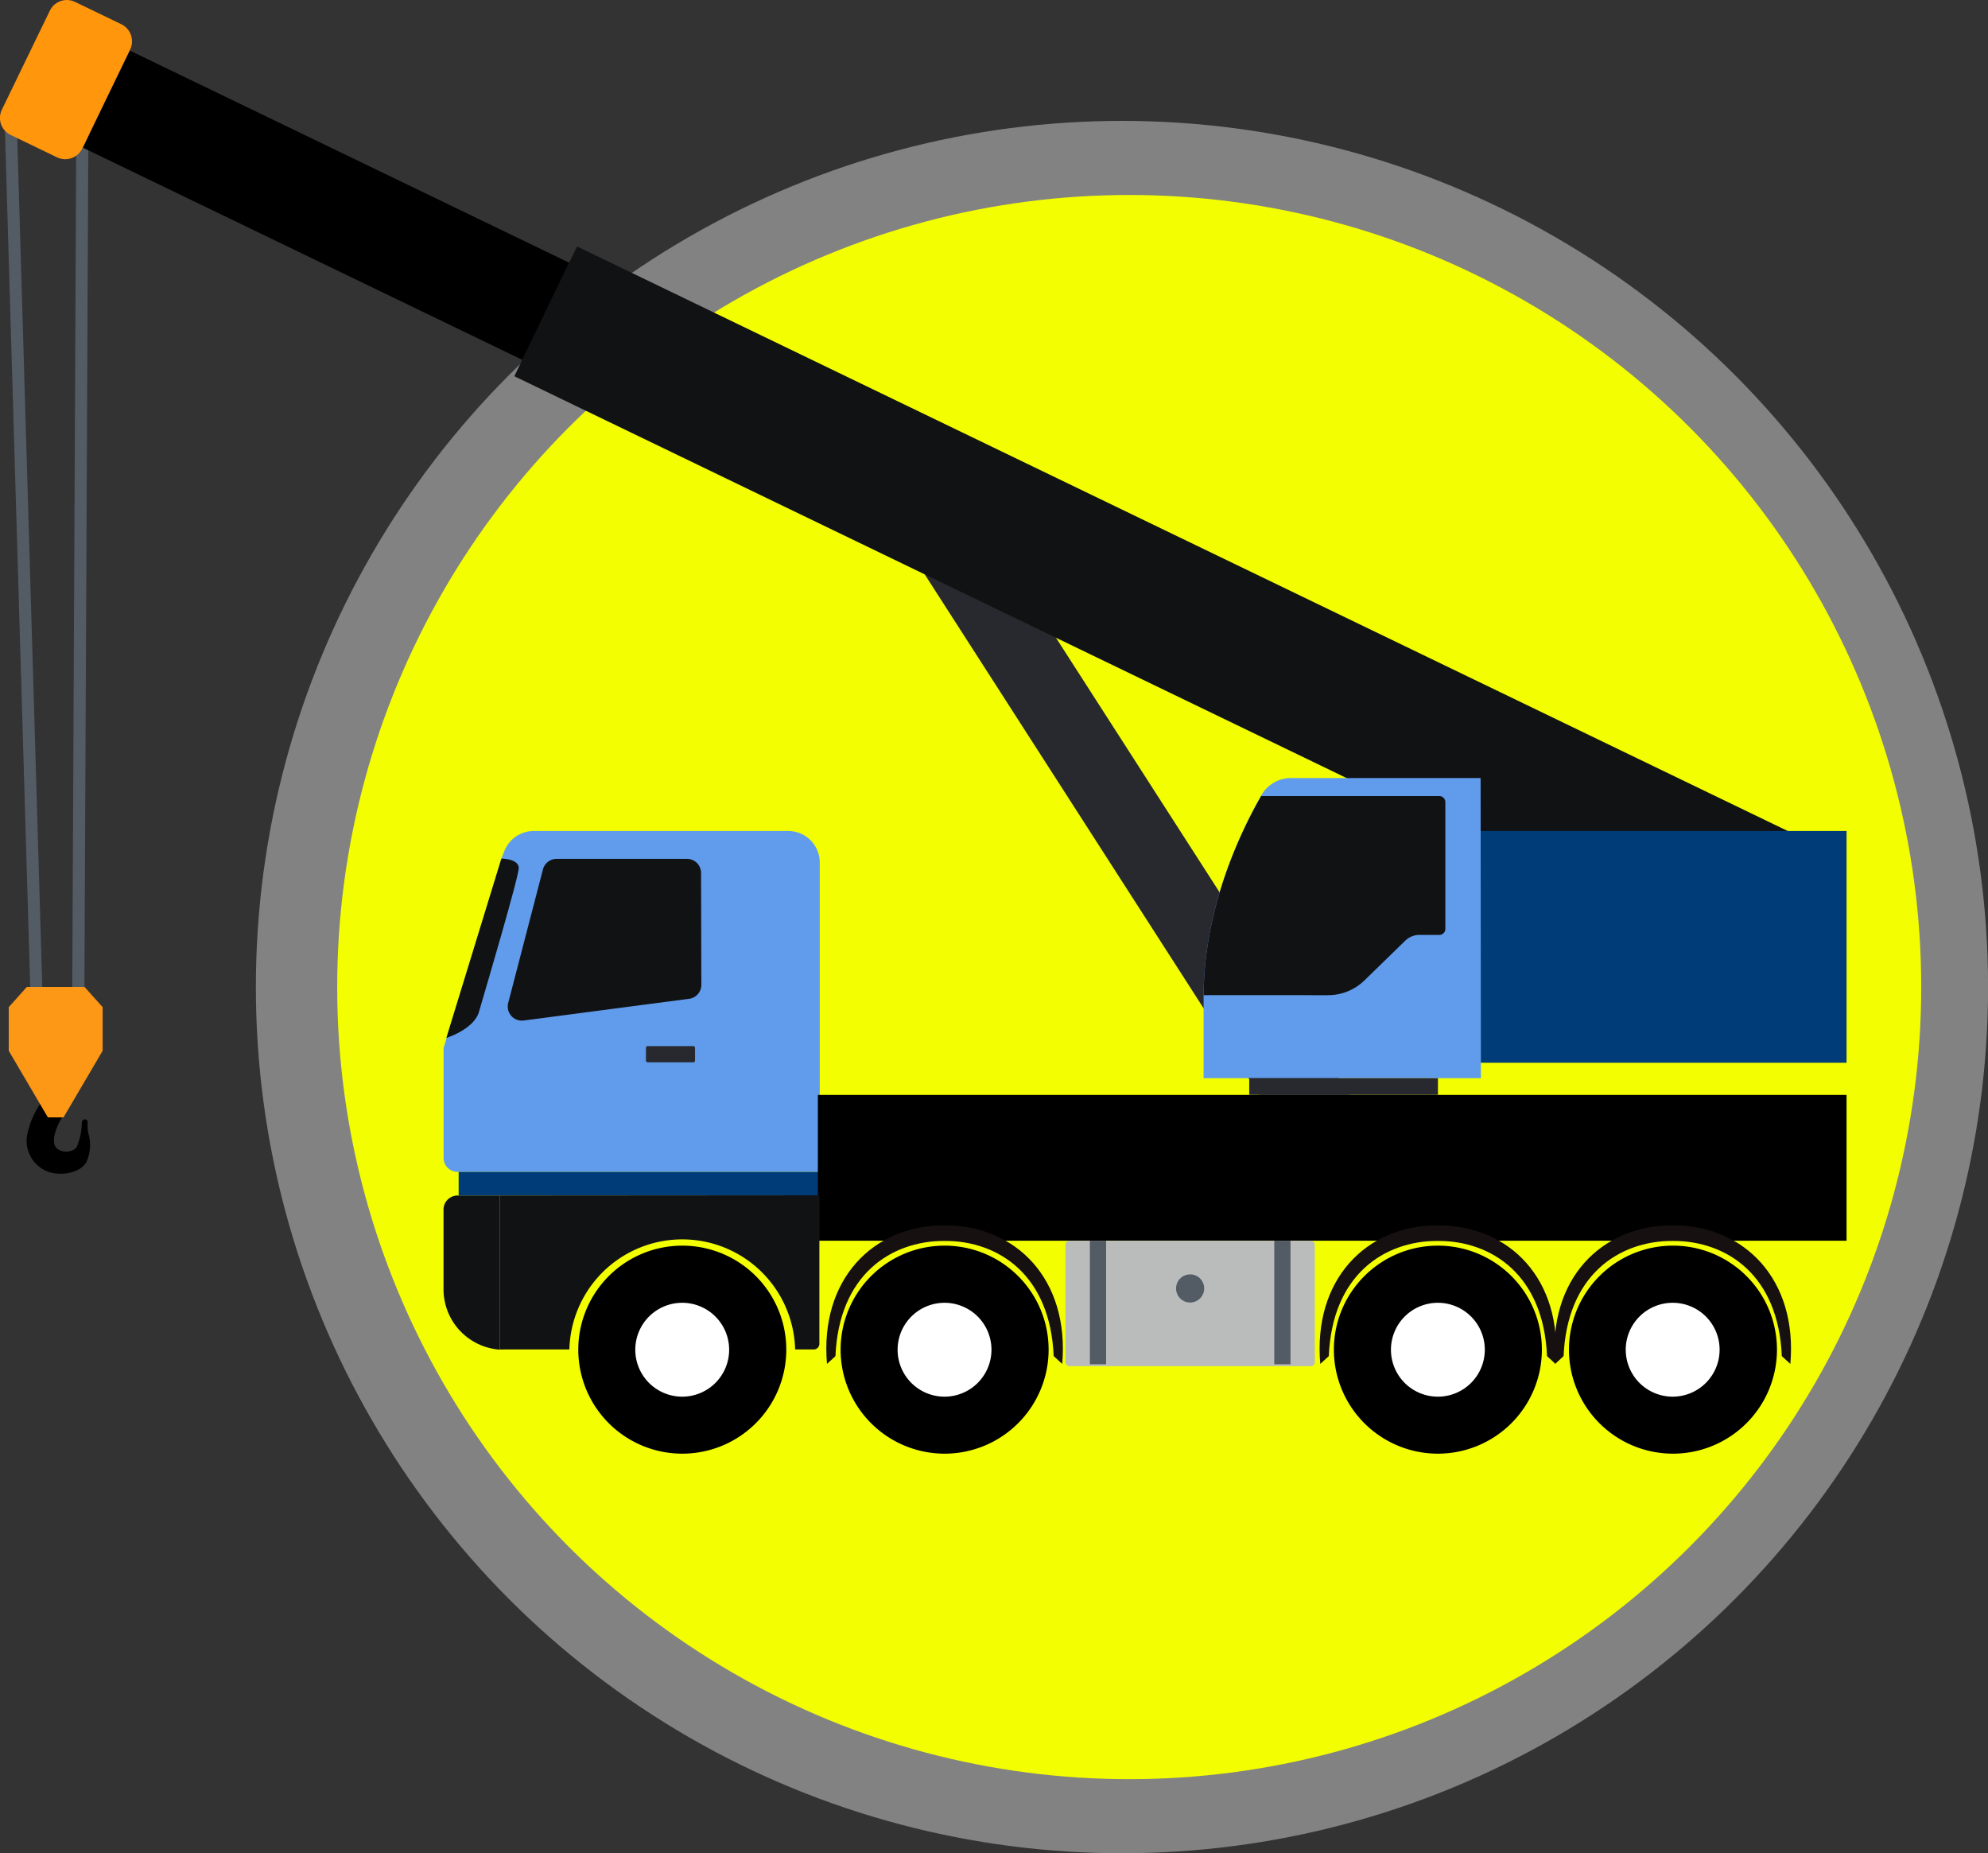<svg id="Layer_1" data-name="Layer 1" xmlns="http://www.w3.org/2000/svg" viewBox="0 0 274.5 255.86"><rect x="0" y="0" width="274.5" height="255.86" fill="#333333" stroke="none"/><defs><style>.cls-1{fill:#828282;}.cls-2{fill:#f3ff00;}.cls-3{fill:#619cec;}.cls-4{fill:#111214;}.cls-5{fill:#003c78;}.cls-6{fill:#28292e;}.cls-7{fill:#fff;}.cls-8{fill:#161010;}.cls-9{fill:#535b65;}.cls-10{fill:#b9bcba;}.cls-11{fill:#ff960b;}.cls-12{fill:#fc9815;}</style></defs><title>cranelogo</title><circle class="cls-1" cx="154.92" cy="136.28" r="119.59"/><circle class="cls-2" cx="155.92" cy="136.28" r="109.36"/><path class="cls-3" d="M161.32,212.23a4.37,4.37,0,0,0-4,2.67c-.15.37-.3.75-.43,1.14l-8,26.15v15.17a1.94,1.94,0,0,0,1.94,1.94h50V216.59a4.35,4.35,0,0,0-4.35-4.36Z" transform="translate(-87.64 -97.5)"/><path class="cls-4" d="M150.82,262.56a1.94,1.94,0,0,0-1.94,1.94v11a8.36,8.36,0,0,0,7.79,8.34V262.56Z" transform="translate(-87.64 -97.5)"/><rect class="cls-5" x="63.33" y="161.8" width="49.82" height="3.26"/><path class="cls-4" d="M149.27,240.8s3.83-1.18,4.51-3.62c1-3.43,5.56-18.82,5.49-19.9-.09-1.24-2.4-1.24-2.4-1.24Z" transform="translate(-87.64 -97.5)"/><rect x="112.93" y="151.17" width="142.04" height="20.13"/><path class="cls-4" d="M184.48,233.48a1.94,1.94,0,0,1-1.7,1.92l-22.85,3a1.95,1.95,0,0,1-2.12-2.42l4.8-18.45a1.94,1.94,0,0,1,1.88-1.45h18a1.94,1.94,0,0,1,1.95,1.94Z" transform="translate(-87.64 -97.5)"/><path class="cls-4" d="M156.67,262.56v21.25a5.83,5.83,0,0,0,.59,0h9a15.59,15.59,0,0,1,31.17,0H200a.78.78,0,0,0,.78-.78v-20.5Z" transform="translate(-87.64 -97.5)"/><path d="M196.21,283.84a14.36,14.36,0,1,1-14.36-14.36A14.35,14.35,0,0,1,196.21,283.84Z" transform="translate(-87.64 -97.5)"/><polygon class="cls-6" points="115.22 59.91 127.72 59.91 186.38 151.17 173.88 151.17 115.22 59.91"/><path class="cls-7" d="M188.32,283.84a6.48,6.48,0,1,1-6.47-6.47A6.48,6.48,0,0,1,188.32,283.84Z" transform="translate(-87.64 -97.5)"/><path d="M300.54,283.84a14.36,14.36,0,1,1-14.36-14.36A14.35,14.35,0,0,1,300.54,283.84Z" transform="translate(-87.64 -97.5)"/><path class="cls-7" d="M292.66,283.84a6.48,6.48,0,1,1-6.48-6.47A6.48,6.48,0,0,1,292.66,283.84Z" transform="translate(-87.64 -97.5)"/><path class="cls-8" d="M286.18,266.67c-9.93,0-17.24,7.5-16.24,19.14l1.18-1.08c.46-11.14,7.56-15.91,15.06-15.91s14.6,4.77,15.07,15.91l1.17,1.08C303.43,274.17,296.11,266.67,286.18,266.67Z" transform="translate(-87.64 -97.5)"/><path d="M232.43,283.84a14.36,14.36,0,1,1-14.36-14.36A14.35,14.35,0,0,1,232.43,283.84Z" transform="translate(-87.64 -97.5)"/><path class="cls-7" d="M224.54,283.84a6.48,6.48,0,1,1-6.47-6.47A6.48,6.48,0,0,1,224.54,283.84Z" transform="translate(-87.64 -97.5)"/><path class="cls-8" d="M218.07,266.67c-9.93,0-17.25,7.5-16.24,19.14l1.17-1.08c.47-11.14,7.56-15.91,15.07-15.91s14.6,4.77,15.06,15.91l1.18,1.08C235.31,274.17,228,266.67,218.07,266.67Z" transform="translate(-87.64 -97.5)"/><polygon class="cls-9" points="11.63 142.05 4.34 142.05 4.32 141.24 0.64 16.59 2.31 16.55 5.96 140.38 9.96 140.38 10.53 18.44 12.2 18.45 11.63 142.05"/><path d="M333,283.84a14.36,14.36,0,1,1-14.36-14.36A14.35,14.35,0,0,1,333,283.84Z" transform="translate(-87.64 -97.5)"/><path class="cls-7" d="M325.08,283.84a6.48,6.48,0,1,1-6.47-6.47A6.47,6.47,0,0,1,325.08,283.84Z" transform="translate(-87.64 -97.5)"/><path class="cls-8" d="M318.61,266.67c-9.93,0-17.25,7.5-16.24,19.14l1.17-1.08c.47-11.14,7.57-15.91,15.07-15.91s14.6,4.77,15.06,15.91l1.18,1.08C335.85,274.17,328.54,266.67,318.61,266.67Z" transform="translate(-87.64 -97.5)"/><rect class="cls-6" x="89.19" y="144.43" width="6.78" height="2.24" rx="0.22"/><path class="cls-10" d="M147.68,171.3H181a.55.55,0,0,1,.55.55v16.22a.55.55,0,0,1-.55.55H147.68a.56.56,0,0,1-.56-.56V171.85A.55.55,0,0,1,147.68,171.3Z"/><rect class="cls-9" x="150.49" y="171.3" width="2.24" height="17.06"/><rect class="cls-9" x="263.59" y="268.8" width="2.24" height="17.06" transform="translate(441.78 457.16) rotate(180)"/><path class="cls-9" d="M253.91,275.39a1.94,1.94,0,1,1-1.93-1.94A1.93,1.93,0,0,1,253.91,275.39Z" transform="translate(-87.64 -97.5)"/><rect class="cls-4" x="153.72" y="171.01" width="186.19" height="19.9" transform="translate(15.59 -186.81) rotate(25.77)"/><rect x="98.96" y="118.39" width="67.38" height="14.89" transform="translate(-19.73 -142.66) rotate(25.77)"/><path class="cls-11" d="M99,118a2.61,2.61,0,0,1-3.49,1.22l-6.4-3.09a2.6,2.6,0,0,1-1.21-3.49L94.51,99A2.61,2.61,0,0,1,98,97.76l6.4,3.09a2.62,2.62,0,0,1,1.21,3.49Z" transform="translate(-87.64 -97.5)"/><rect class="cls-5" x="203.04" y="114.73" width="51.93" height="32"/><path class="cls-3" d="M292.12,246.36H253.83v-11.3c0-12.42,5.38-23.23,8-27.81a4.71,4.71,0,0,1,4.06-2.33h26.19Z" transform="translate(-87.64 -97.5)"/><rect class="cls-6" x="172.49" y="148.86" width="26.06" height="2.3"/><path class="cls-4" d="M261.78,207.41c-2.67,4.64-7.9,15.27-7.94,27.49H271a7.2,7.2,0,0,0,5-2l5.69-5.54a2.78,2.78,0,0,1,1.93-.78h2.76a.83.83,0,0,0,.83-.83V208.24a.83.83,0,0,0-.83-.83Z" transform="translate(-87.64 -97.5)"/><path d="M93.76,249.15a11.59,11.59,0,0,0-2.4,5.23,4.55,4.55,0,0,0,3,4.92c1.9.61,4.46.09,5.24-1.43a5.7,5.7,0,0,0,.21-4,7,7,0,0,1-.07-1.46c0-.45-.75-.56-.8.09a9.16,9.16,0,0,1-.68,3.31c-.6,1-2.68.9-3.07-.21-.5-1.4,1-3.8,1-3.8Z" transform="translate(-87.64 -97.5)"/><polygon class="cls-12" points="11.67 136.26 7.69 136.26 3.71 136.26 1.21 139.05 1.21 145.08 6.61 154.27 7.69 154.27 8.77 154.27 14.17 145.08 14.17 139.05 11.67 136.26"/></svg>
